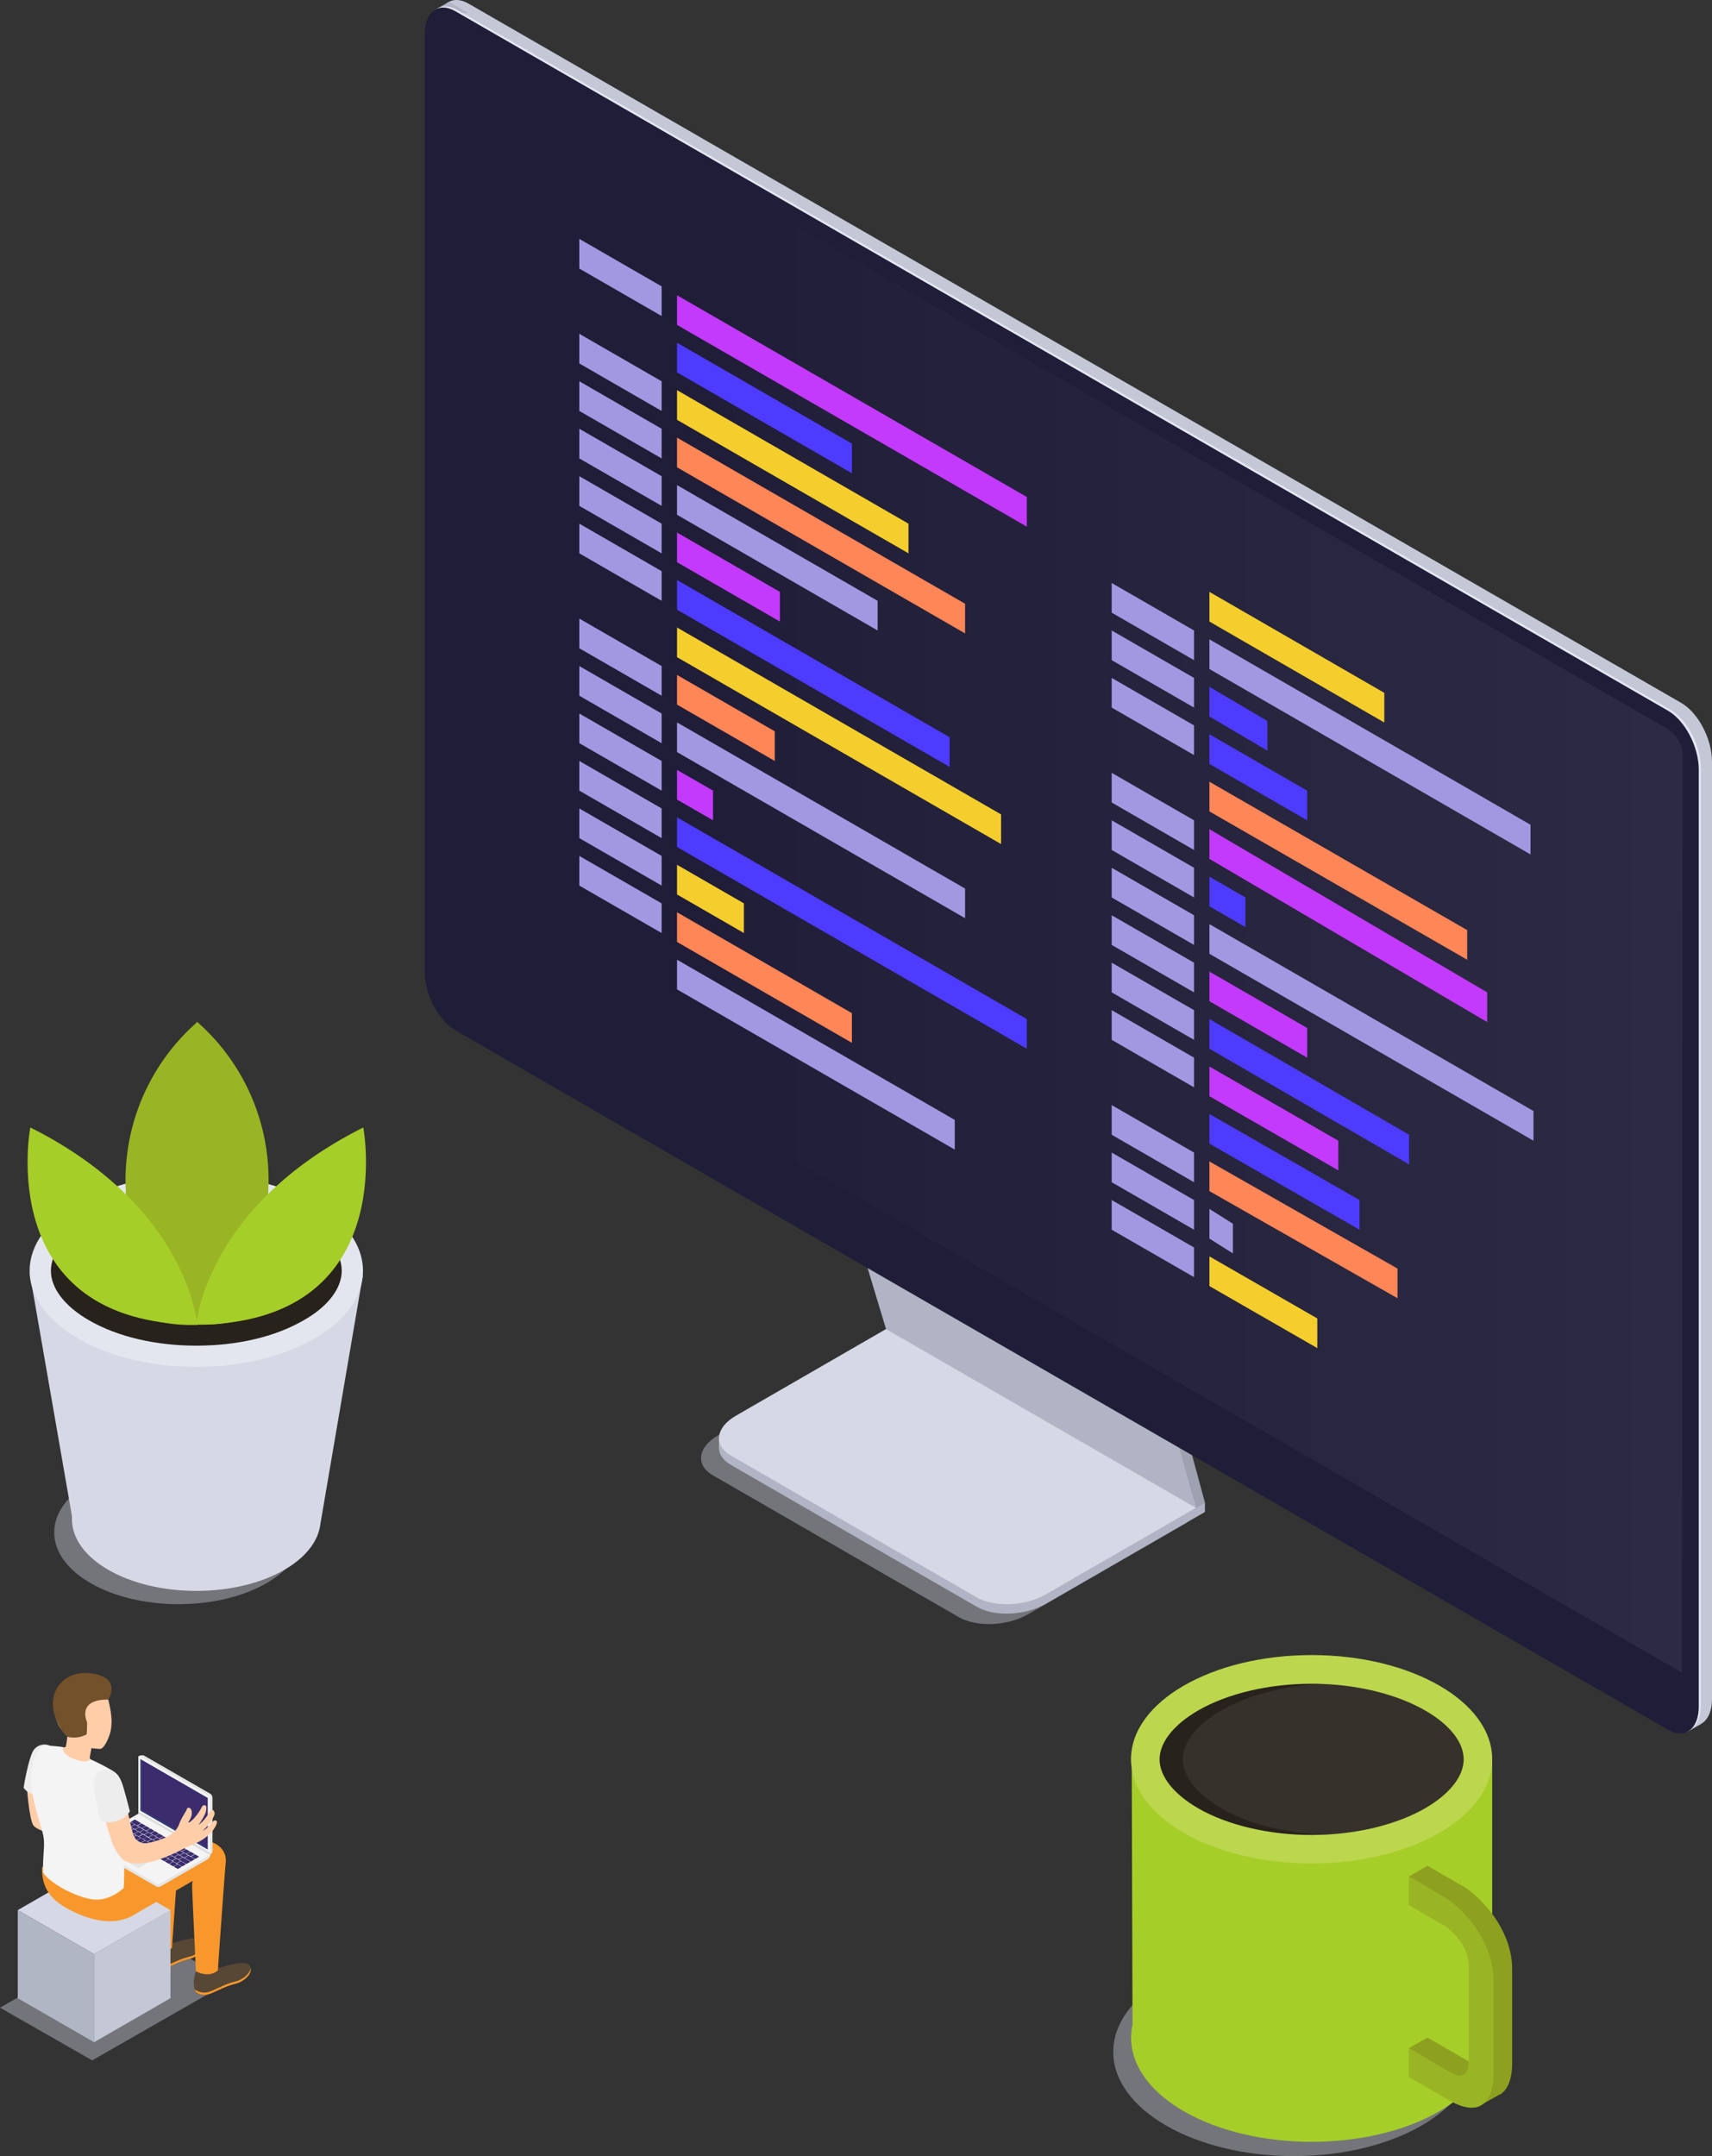 <svg xmlns="http://www.w3.org/2000/svg" width="486" height="612" fill="none" viewBox="0 0 486 612">
  <rect x="0" y="0" width="486" height="612" fill="#333333" stroke="none"/>
  <path fill="#D6D8E5" d="M26.174 584.827L0 569.87l39.162-22.387 26.162 14.945-39.15 22.399z" opacity=".4"/>
  <path fill="#D6D8E5" d="M26.713 554.68L5.036 542.183l21.677-12.497 21.664 12.497-21.664 12.497z"/>
  <path fill="#B1B6C4" d="M26.713 579.674L5.036 567.177v-24.994l21.677 12.497v24.994z"/>
  <path fill="#C4C7D6" d="M48.39 567.177l-21.677 12.497V554.68l21.676-12.497v24.994z"/>
  <path fill="#574735" d="M55.84 559.368a7.363 7.363 0 005.575-.673c1.348 0 8.65-3.072 9.643-.453.87 2.289-2.291 4.418-3.982 4.822-3.676.894-6.421 2.73-7.904 3.048a3.674 3.674 0 01-3.406-.489c-1.054-1.102-.956-4.945.073-6.255z"/>
  <path fill="#F8982C" d="M59.172 565.415c1.483-.319 4.216-2.155 7.904-3.048 1.41-.343 3.848-1.885 4.093-3.733.33 2.117-2.525 3.99-4.093 4.369-3.676.894-6.42 2.73-7.903 3.048a3.687 3.687 0 01-3.407-.49 1.94 1.94 0 01-.478-.881 4.404 4.404 0 003.885.735z"/>
  <path fill="#574735" d="M42.68 552.306a7.36 7.36 0 005.575-.674c1.347 0 8.577-3.072 9.63-.453.87 2.289-2.29 4.419-3.97 4.823-3.675.893-6.42 2.729-7.903 3.048a3.687 3.687 0 01-3.406-.49c-1.054-1.04-.944-4.884.073-6.254z"/>
  <path fill="#F8982C" d="M46.012 558.413c1.483-.318 4.215-2.154 7.903-3.047 1.41-.343 3.848-1.885 4.093-3.734.33 2.118-2.524 3.991-4.093 4.37-3.676.893-6.42 2.729-7.903 3.048a3.687 3.687 0 01-3.407-.49 1.967 1.967 0 01-.478-.869 4.42 4.42 0 003.885.722z"/>
  <path fill="#F8982C" d="M22.179 543.236c5.698 2.448 11.028 2.888 15.452.538l4.533-2.619c.27 5.851.527 11.469.527 11.469s3.48 2.631 6.127.281c0 0 .564-8.201 1.14-16.279l4.754-2.742a5.523 5.523 0 00-.184 1.322c0 1.53 1.103 24.333 1.103 24.333s3.505 2.081 6.213-.257c0 0 1.825-26.426 2.242-30.6.466-4.749-4.803-7.087-8.148-5.875l-5.098 1.897.245-2.937c.478-4.749-4.803-7.087-8.136-5.875-3.04 1.113-23.576 8.8-23.576 8.8.128 1.975.37 3.94.723 5.888l-8.112-.686c-.429 7.577 4.51 10.845 10.195 13.342zm14.165-13.134l5.428-3.121c-.09.382-.148.771-.171 1.163l-5.257 1.958z"/>
  <path fill="#FFCEA9" d="M7.597 506.736s.662 10.074 1.985 11.53c1.324 1.457 5.808 2.448 5.808 2.448l3.444 5.606s-3.15-17.968-3.836-18.36c-.686-.392-7.4-1.224-7.4-1.224z"/>
  <path fill="#EDEDED" d="M14.226 495.536a3.793 3.793 0 00-4.803 1.408c-1.225 2.093-2.586 9.302-2.708 10.526a5.082 5.082 0 004.448 2.044l3.063-13.978z"/>
  <path fill="#FFCEA9" d="M15.44 495.72c1.74.086 3.039.526 3.26 0 .186-.897.317-1.804.391-2.717-.196-.514-.367-1.053-.367-1.053-2.194-1.346-2.88-3.672-3.174-6.463-.49-4.712 2.058-8.825 6.764-9.314 4.436-.465 7.695 2.644 8.577 6.915.466 2.106 1.397 6.12.135 9.56-.698 1.934-1.605 3.476-2.45 3.77a20.933 20.933 0 01-2.623-.221s-.233 1.31-.392 2.142c-.16.833-.11 1.286 1.569 2.314 1.678 1.028-2.525 3.145-5.27 2.937-2.744-.208-5.832-1.86-6.678-3.672-1.017-1.983-.943-4.308.258-4.198z"/>
  <path fill="#E5E5E5" d="M59.626 526.504a1.415 1.415 0 01-.711 1.224L45.62 535.39a1.408 1.408 0 01-1.422 0l-18.625-10.747a1.396 1.396 0 01-.71-1.224v-.098l34.763 3.183z"/>
  <path fill="#E5E5E5" d="M58.915 527.728L45.62 535.39c-.214.13-.46.198-.71.196v-9.082h14.703a1.414 1.414 0 01-.698 1.224z"/>
  <path fill="#F4F4F4" d="M45.411 534.692a.964.964 0 01-.992 0l-19.373-11.163c-.245-.147-.245-.379 0-.514l14.263-8.237 20.317 11.726-14.215 8.188z"/>
  <path fill="#BFBFBF" d="M32.998 526.504l.099.049 6.212 3.586 3.407-1.971.098-.049-6.311-3.635-3.505 2.02z"/>
  <path fill="#E5E5E5" d="M33.097 526.553l6.212 3.586 3.407-1.971-6.213-3.574-3.406 1.959z"/>
  <path fill="#3A2C6D" d="M54.357 527.079l.894.514a.29.29 0 00.282 0l.858-.49c.086 0 .098-.122 0-.159l-.895-.526a.328.328 0 00-.281 0l-.858.502c-.062.049-.074.122 0 .159zM53.095 526.32l.894.514a.29.29 0 00.282 0l.858-.49c.086 0 .086-.122 0-.159l-.895-.514a.301.301 0 00-.14-.036.301.301 0 00-.142.036l-.857.49c-.062.073-.074.159 0 .159zM51.82 525.622l.895.514a.355.355 0 00.294 0l.845-.489c.086 0 .098-.123 0-.172l-.894-.514a.301.301 0 00-.141-.036.301.301 0 00-.141.036l-.858.49c-.061.049-.073.122 0 .171zM50.558 524.888l.895.514a.327.327 0 00.14.031c.05 0 .097-.01.141-.031l.858-.49c.086 0 .098-.122 0-.171l-.894-.514a.356.356 0 00-.294 0l-.846.49c-.061.049-.074.122 0 .171zM49.284 524.153l.906.515a.3.3 0 00.282 0l.846-.49c.085 0 .098-.122 0-.159l-.895-.526a.327.327 0 00-.282 0l-.857.501c-.062.049-.074.123 0 .159zM48.021 523.419l.895.526a.327.327 0 00.282 0l.857-.501c.086 0 .099-.123 0-.16l-.894-.514a.326.326 0 00-.147-.036.326.326 0 00-.147.036l-.846.49c-.06.049-.073.122 0 .159zM46.76 522.648l.894.514a.328.328 0 00.282 0l.857-.49c.086 0 .086-.122 0-.171l-.894-.514a.327.327 0 00-.141-.031.327.327 0 00-.141.031l-.858.49c-.073.098-.073.171 0 .171zM45.485 521.963l.895.514a.3.3 0 00.282 0l.857-.49c.086 0 .098-.122 0-.159l-.894-.526a.328.328 0 00-.282 0l-.858.501c-.061.049-.073.123 0 .16zM44.223 521.228l.894.514a.29.29 0 00.282 0l.858-.489c.086 0 .086-.123 0-.16l-.92-.526a.301.301 0 00-.14-.036.301.301 0 00-.141.036l-.858.49c-.086.061-.086.134.025.171zM42.949 520.506l.894.514a.355.355 0 00.294 0l.846-.49c.085 0 .098-.122 0-.171l-.87-.526a.29.29 0 00-.282 0l-.858.489c-.086.062-.086.135-.024.184zM41.662 519.772l.895.514a.342.342 0 00.281 0l.858-.49c.086 0 .098-.122 0-.171l-.808-.527a.355.355 0 00-.295 0l-.845.49c-.086.061-.086.135-.086.184zM40.436 519.037l.907.514a.29.29 0 00.282 0l.858-.489c.073 0 .086-.123 0-.159l-.895-.527a.342.342 0 00-.282 0l-.857.502c-.098.098-.098.098-.013.159zM39.211 518.303l.895.526a.328.328 0 00.282 0l.857-.502c.086 0 .098-.122 0-.159l-.894-.514a.314.314 0 00-.294 0l-.846.49c-.122.049-.134.122 0 .159zM37.275 517.226l1.507.869a.342.342 0 00.282 0l.858-.49c.086 0 .086-.122 0-.171l-1.495-.906a.327.327 0 00-.282 0l-.858.502a.098.098 0 00-.049.186.095.095 0 00.037.01zM51.244 526.699l.907.515a.3.3 0 00.282 0l.858-.49c.073 0 .085-.122 0-.159l-.895-.514a.29.29 0 00-.282 0l-.857.489c-.074.049-.074.123-.013.159zM49.982 525.965l.895.526a.328.328 0 00.282 0l.857-.502c.086 0 .098-.122 0-.159l-.894-.514a.327.327 0 00-.147-.036.326.326 0 00-.147.036l-.846.49c-.061.049-.073.122 0 .159zM48.708 525.243l.894.514a.355.355 0 00.295 0l.845-.49c.086 0 .098-.122 0-.171l-.895-.514a.328.328 0 00-.281 0l-.858.49c-.061.024-.074.122 0 .171zM47.446 524.508l.894.514a.328.328 0 00.282 0l.858-.489c.086 0 .086-.122 0-.171l-.895-.515a.342.342 0 00-.282 0l-.857.49c-.074.049-.074.122 0 .171zM46.184 523.774l.894.526a.328.328 0 00.282 0l.858-.501c.085 0 .098-.123 0-.16l-.895-.514a.326.326 0 00-.147-.036.326.326 0 00-.147.036l-.846.49c-.06.049-.073.122 0 .159zM44.909 523.052l.895.514a.355.355 0 00.294 0l.845-.49c.086 0 .098-.122 0-.171l-.894-.514a.327.327 0 00-.282 0l-.858.49c-.061.049-.073.122 0 .171zM43.647 522.318l.894.514a.342.342 0 00.282 0l.858-.49c.086 0 .086-.122 0-.171l-.895-.514a.328.328 0 00-.281 0l-.858.489c-.074.049-.074.123 0 .172zM42.372 521.583l.895.514a.29.29 0 00.282 0l.858-.489c.085 0 .098-.123 0-.16l-.895-.526a.355.355 0 00-.294 0l-.846.502c-.06 0-.073.122 0 .159zM41.098 520.849l.907.514a.301.301 0 00.14.036.3.3 0 00.142-.036l.858-.49c.073 0 .085-.122 0-.159l-.895-.514a.29.29 0 00-.282 0l-.858.49c-.073.049-.073.122-.012.159zM39.836 520.114l.895.527a.342.342 0 00.282 0l.857-.502c.086 0 .098-.123 0-.159l-.894-.514a.314.314 0 00-.294 0l-.846.489c-.061.049-.073.123 0 .159zM38.562 519.392l.894.514a.355.355 0 00.294 0l.846-.489c.086 0 .098-.123 0-.172l-.894-.514a.327.327 0 00-.142-.031.327.327 0 00-.14.031l-.858.49c-.061.049-.074.122 0 .171zM37.3 518.658l.894.514a.327.327 0 00.141.031c.049 0 .097-.01.141-.031l.858-.49c.086 0 .086-.122 0-.171l-.895-.514a.328.328 0 00-.282 0l-.857.489c-.074.049-.074.123 0 .172zM52.518 527.434l1.508.869a.327.327 0 00.14.031c.05 0 .097-.01.141-.031l.858-.49c.086 0 .098-.122 0-.171l-1.507-.869a.355.355 0 00-.294 0l-.846.502c-.06.049-.073.122 0 .159zM37.19 517.262l.894.514c.074 0 .074.111 0 .16l-.907.514a.243.243 0 01-.128.036.243.243 0 01-.129-.036h-.073a.275.275 0 00-.123-.028.274.274 0 00-.122.028l-.956.55a.33.33 0 01-.27 0l-.563-.33c-.074 0-.074-.11 0-.159l.894-.514.184-.098.135-.086.134-.073.76-.441a.28.28 0 01.13-.055.278.278 0 01.14.018zM49.443 529.906l.894.514a.29.29 0 00.282 0l.858-.489c.086 0 .086-.123 0-.159l-.895-.514a.29.29 0 00-.282 0l-.857.489c-.061.049-.074.123 0 .159zM48.18 529.184l.895.514a.328.328 0 00.282 0l.858-.489c.085 0 .085-.123 0-.172l-.895-.514a.327.327 0 00-.14-.031.327.327 0 00-.142.031l-.857.49c-.074.049-.074.122 0 .171zM46.906 528.45l.907.514a.301.301 0 00.141.036.3.3 0 00.14-.036l.859-.49c.073 0 .085-.122 0-.159l-.895-.514a.29.29 0 00-.282 0l-.857.502c-.074.037-.074.11-.013.147zM36.148 522.244l.894.514a.314.314 0 00.294 0l.846-.489c.086 0 .098-.123 0-.16l-.895-.526a.327.327 0 00-.14-.031.326.326 0 00-.141.031l-.858.502c-.061.049-.074.122 0 .159zM34.886 521.522l.894.514a.327.327 0 00.141.031c.049 0 .097-.01.14-.031l.859-.502c.085 0 .098-.11 0-.159l-.895-.514a.314.314 0 00-.294 0l-.845.489c-.062.074-.074.074 0 .172zM33.624 520.787l.894.515a.3.3 0 00.282 0l.858-.49c.086 0 .098-.122 0-.159l-.895-.526a.355.355 0 00-.294 0l-.845.501c-.061.049-.074.123 0 .159zM32.362 520.053l.894.526a.327.327 0 00.282 0l.858-.501c.085 0 .085-.123 0-.16l-.907-.514a.301.301 0 00-.14-.036.301.301 0 00-.142.036l-.858.49c-.049.049-.06.122.013.159zM45.338 527.544l1.225.71a.355.355 0 00.295 0l.845-.49c.086 0 .098-.122 0-.171l-1.225-.698a.301.301 0 00-.141-.036.301.301 0 00-.141.036l-.858.49c-.073.037-.086.159 0 .159zM37.41 522.978l1.225.698a.29.29 0 00.282 0l.858-.489c.086 0 .098-.123 0-.172l-1.225-.697a.328.328 0 00-.282 0l-.858.489c-.061.049-.073.122 0 .171zM39.003 523.872l5.955 3.439a.328.328 0 00.282 0l.858-.489c.086 0 .086-.123 0-.172l-5.943-3.427a.326.326 0 00-.147-.036.326.326 0 00-.147.036l-.846.49c-.073.061-.086.159-.012.159zM49.676 527.213l.894.515a.3.3 0 00.282 0l.858-.49c.085 0 .098-.122 0-.171l-.895-.514a.355.355 0 00-.294 0l-.845.489c-.062.049-.074.123 0 .171zM48.413 526.479l.895.514a.29.29 0 00.282 0l.857-.489c.086 0 .086-.123 0-.16l-.894-.514a.3.3 0 00-.14-.036.301.301 0 00-.142.036l-.858.49c-.06 0-.073.122 0 .159zM47.14 525.757l.906.514a.328.328 0 00.282 0l.858-.49c.073 0 .085-.122 0-.171l-.895-.514a.328.328 0 00-.282 0l-.858.49c-.073.049-.073.122-.012.171zM45.877 525.023l.895.514a.301.301 0 00.14.036c.05 0 .098-.013.142-.036l.857-.49c.086 0 .098-.122 0-.171l-.894-.514a.328.328 0 00-.282 0l-.858.501c-.061.049-.073.123 0 .16zM44.615 524.288l.895.514a.29.29 0 00.281 0l.858-.502c.086 0 .098-.122 0-.159l-.894-.514a.327.327 0 00-.147-.036.327.327 0 00-.147.036l-.846.49c-.061.061-.073.134 0 .171zM43.353 523.566l.895.514a.328.328 0 00.281 0l.858-.49c.074 0 .086-.122 0-.171l-.894-.514a.327.327 0 00-.141-.031.327.327 0 00-.141.031l-.858.49c-.074.049-.074.122 0 .171zM42.078 522.832l.895.514a.326.326 0 00.147.036.327.327 0 00.147-.036l.846-.49c.085 0 .098-.122 0-.159l-.895-.526a.328.328 0 00-.282 0l-.858.501c-.06.049-.073.123 0 .16zM40.817 522.097l.845.551a.327.327 0 00.141.031c.049 0 .097-.01.14-.031l.859-.502c.085 0 .098-.122 0-.159l-.895-.514a.314.314 0 00-.294 0l-.845.49a.1.1 0 00.049.134zM39.554 521.424l.895.514a.328.328 0 00.282 0l.857-.49c.086 0 .086-.122 0-.171l-.894-.514a.326.326 0 00-.141-.031.327.327 0 00-.141.031l-.858.49c-.073 0-.073.073 0 .171zM38.28 520.641l.895.514a.326.326 0 00.147.036.326.326 0 00.147-.036l.845-.49c.086 0 .098-.122 0-.159l-.894-.526a.328.328 0 00-.282 0l-.858.502c-.061.048-.073.122 0 .159zM37.018 519.906l.894.527a.342.342 0 00.282 0l.858-.502c.086 0 .098-.123 0-.159l-.895-.514a.314.314 0 00-.294 0l-.845.489c-.061.049-.074.123 0 .159z"/>
  <path fill="#3A2C6D" d="M35.756 519.184l.894.514a.328.328 0 00.282 0l.858-.489c.086 0 .086-.123 0-.172l-.895-.514a.327.327 0 00-.14-.031.326.326 0 00-.141.031l-.858.49c-.074.049-.074.122 0 .171zM50.938 527.948l1.862 1.065a.342.342 0 00.282 0l.846-.49c.086 0 .098-.122 0-.171l-1.85-1.065a.29.29 0 00-.282 0l-.858.49c-.061.048-.074.122 0 .171zM49.075 528.278l.895.527a.342.342 0 00.282 0l.857-.502c.086 0 .098-.123 0-.159l-.894-.514a.29.29 0 00-.282 0l-.858.489c-.061.049-.061.123 0 .159zM47.789 527.544l.894.514a.328.328 0 00.282 0l.858-.49c.085 0 .098-.122 0-.171l-.907-.514a.327.327 0 00-.141-.031.326.326 0 00-.14.031l-.846.49v.171zM46.563 526.822l.895.514a.3.3 0 00.14.036c.05 0 .099-.013.142-.036l.857-.49c.074 0 .086-.122 0-.159l-.894-.526a.327.327 0 00-.282 0l-.858.502c-.085.049-.085.122 0 .159zM45.338 526.087l.895.527a.355.355 0 00.294 0l.845-.502c.086 0 .098-.123 0-.159l-.894-.514a.29.29 0 00-.282 0l-.858.489c-.122.049-.135.123 0 .159zM44.014 525.365l.895.514a.328.328 0 00.282 0l.858-.489c.085 0 .098-.123 0-.172l-.895-.514a.355.355 0 00-.294 0l-.846.49c-.06.049-.073.122 0 .171zM42.752 524.631l.895.514a.301.301 0 00.14.036.3.3 0 00.142-.036l.857-.49c.086 0 .086-.122 0-.159l-.894-.514a.301.301 0 00-.14-.036.3.3 0 00-.142.036l-.858.49c-.073.049-.073.122 0 .159zM41.478 523.872l.894.514a.355.355 0 00.294 0l.846-.49c.086 0 .098-.122 0-.171l-.895-.514a.29.29 0 00-.281 0l-.858.49c-.061.085-.074.171 0 .171zM40.216 523.174l.895.514a.29.29 0 00.282 0l.857-.489c.086 0 .098-.123 0-.172l-.894-.514a.355.355 0 00-.294 0l-.846.502c-.061.037-.073.11 0 .159zM38.954 522.44l.894.514a.314.314 0 00.282 0l.858-.502c.086 0 .086-.122 0-.159l-.907-.514a.29.29 0 00-.282 0l-.857.49c-.05.061-.062.134.012.171zM37.692 521.718l.894.514a.326.326 0 00.141.031c.049 0 .097-.01.141-.031l.858-.49c.074 0 .086-.122 0-.171l-.895-.514a.327.327 0 00-.281 0l-.858.489c-.074.049-.074.123 0 .172zM36.417 520.983l.895.514a.314.314 0 00.294 0l.845-.489c.086 0 .099-.123 0-.159l-.894-.527a.342.342 0 00-.282 0l-.858.502c-.06.049-.073.123 0 .159zM33.587 519.355l2.45 1.42a.328.328 0 00.282 0l.858-.502c.086 0 .098-.122 0-.159l-2.45-1.42a.326.326 0 00-.295 0l-.845.49c-.062.049-.074.122 0 .171zM50.337 529.013l1.225.71a.342.342 0 00.282 0l.858-.502c.086 0 .098-.123 0-.159l-1.225-.71a.328.328 0 00-.282 0l-.858.502c-.098.049-.098.122 0 .159z"/>
  <g>
    <path fill="#E5E5E5" d="M59.626 526.504l-20.317-11.726v-15.912l.16-.368.159-.073a1.385 1.385 0 011.409 0l18.589 10.71a1.44 1.44 0 01.698 1.224v14.982c-.135.722-.282.906-.698 1.163z"/>
    <path fill="#E5E5E5" d="M57.763 511.032l-18.454-11.64v-.526l.16-.368.159-.073a1.385 1.385 0 011.409 0l18.588 10.71c.23.13.413.326.527.563l-2.39 1.334z"/>
    <path fill="#DCEEFF" d="M39.775 498.462l19.508 11.248a.7.7 0 01.343.588v16.206l-20.317-11.726v-16.047a.305.305 0 01.153-.273.308.308 0 01.313.004z"/>
    <path fill="#F4F4F4" d="M39.775 498.462l19.508 11.248a.7.7 0 01.343.588v16.206l-20.317-11.726v-16.047a.305.305 0 01.153-.273.308.308 0 01.313.004z"/>
    <path fill="#DBDBDB" d="M59.626 526.504v-.588l-20.317-11.714v.576l20.317 11.726z"/>
    <path fill="#1E3779" d="M39.836 513.933v-14.627l.245.135v14.37l-.245.122z"/>
    <path fill="#3A2C6D" d="M40.081 499.441v14.37l18.895 10.857v-14.333l-18.895-10.894z"/>
    <path fill="#031F60" d="M39.836 513.933l19.14 11.028v-.293l-18.895-10.857-.245.122z"/>
  </g>
  <path fill="#F4F4F4" d="M17.964 495.928c-.49 1.224.747 2.668 4.019 3.672 3.271 1.004 3.566-.294 3.566-.294a65.634 65.634 0 016.371 3.281c1.96 1.37 2.83 5.349 3.1 12.056.307 7.76.331 19.266.074 21.261 0 0-3.676 3.672-8.37 3.268-4.692-.404-12.62-4.541-14.532-7.748 0-6.805.846-7.919-.257-11.836-2.524-8.972-3.86-12.644-2.622-18.617 1.004-4.896 2.45-5.52 4.374-5.471 1.432.067 2.86.21 4.277.428z"/>
  <path fill="#FFCEA9" d="M42.752 522.978c-3.86.98-4.766-1.456-5.269-3.463-1.225-4.896-1.887-9.278-2.806-12.045-1.078-3.255-2.205-3.782-3.798-4.418-1.85-.747-3.456.832-2.843 4.981a83.522 83.522 0 003.541 14.174 12.54 12.54 0 003.162 5.508c1.997 1.616 5 1.543 9.533.416a52.225 52.225 0 007.72-3.341c.98-.453 1.74-.759 3.676-1.64a12.792 12.792 0 004.901-3.77c.98-1.432 1.115-2.105.92-2.448-.197-.343-.711-.318-1.226.281a10.485 10.485 0 01-2.77 2.559s1.226-1.224 1.875-2.069a10.506 10.506 0 001.459-2.448c.355-.832-.368-1.958-.92-1.371-.55.588-.796 1.224-1.8 2.448a10.121 10.121 0 01-1.79 1.701 19.31 19.31 0 001.654-2.643c.43-.742.639-1.592.6-2.448 0-.429-.649-.943-1.224-.123a15.717 15.717 0 01-2.206 3.244c-.882.918-1.63 1.444-1.654 1.224-.025-.22.539-.759.845-1.812.306-1.052 0-2.191-.588-2.313-.588-.122-.478-.098-.944.906a27.349 27.349 0 00-1.752 3.182 6.611 6.611 0 01-1.593 2.73c-.931.967-3.026 2.08-6.703 2.998z"/>
  <path fill="#EDEDED" d="M29.408 502.391c2.573-.38 4.4.783 5.539 4.675 1.14 3.893 1.924 7.1 1.924 7.1a6.986 6.986 0 01-4.314 2.864c-3.075.746-4.19-.722-4.19-.722s-.858-4.089-1.385-6.867c-.527-2.778-.71-6.585 2.426-7.05z"/>
  <path fill="#73512A" d="M30.732 482.427s4.068-6.181-4.755-7.442c-6.36-.905-10.452 3.171-10.918 7.601-.453 4.235 2.157 8.63 4.032 10.38a7.692 7.692 0 005.502-.661c.105-1.156.146-2.316.122-3.476 0 0-3.1-6.512 6.017-6.402z"/>
  <path fill="#C4C7D6" d="M48.39 560.653v-18.568l-14.767 8.605 5.686 11.738 9.08-1.775z"/>
  <path fill="#D6D8E5" d="M38.709 543.15l5.661-3.28 4.007 2.313-5.87 3.329-3.798-2.362z"/>
  <g>
    <path fill="#D6D8E5" d="M272.151 459l-69.747-40.221c-5.036-2.901-4.399-7.968 1.409-11.322l45.191-26.059 87.968 50.772-45.178 26.059c-5.821 3.354-14.607 3.709-19.643.771z" opacity=".4"/>
    <path fill="#B1B4C4" d="M277.249 456.05l-69.76-40.233c-5.024-2.901-4.387-7.956 1.409-11.309l45.191-26.059 87.969 50.722-45.191 26.071c-5.809 3.342-14.594 3.758-19.618.808z"/>
    <path fill="#B1B4C4" d="M342.057 429.171v-2.656l-4.056 2.338 4.056.318zM204.095 411.031v-2.705l4.179 1.726-4.179.979z"/>
    <path fill="#D6D8E5" d="M277.249 453.394l-69.76-40.233c-5.024-2.901-4.387-7.968 1.409-11.31l45.191-26.083 87.969 50.735-45.191 26.059c-5.809 3.366-14.594 3.721-19.618.832z"/>
    <path fill="#9EA1AF" d="M254.334 375.903l-10.893-36.084 88.924 50.955 9.692 35.741-87.723-50.612z"/>
    <path fill="#9EA1AF" d="M339.484 427.996l2.574-1.481-3.86-3.011 1.286 4.492z"/>
    <path fill="#B1B4C4" d="M251.528 377.261l-10.893-36.083 88.924 50.955 9.925 35.863-87.956-50.735z"/>
    <path fill="#C4C7D6" d="M477.263 488.804L133.049 290.296c-4.828-2.791-8.737-10.257-8.737-16.683V7.65c0-6.426 3.909-9.388 8.737-6.597l344.214 198.459c4.828 2.778 8.737 10.245 8.737 16.683v266.061c0 6.377-3.909 9.339-8.737 6.548z"/>
    <path fill="#C4C7D6" d="M479.028 491.546l3.823-2.191-1.654-11.297-2.169 13.488z"/>
    <path fill="#B1B4C4" d="M123.687 2.68l3.75-2.154 5.391 3.073s-5.747.869-5.882.832c-.134-.037-3.259-1.75-3.259-1.75z"/>
    <path fill="#E4E7F2" d="M474.102 490.628L129.888 292.12c-4.828-2.791-8.749-10.257-8.749-16.683V9.474c0-6.438 3.921-9.388 8.749-6.61L474.09 201.373c4.828 2.79 8.749 10.257 8.749 16.695v265.951c.012 6.438-3.909 9.388-8.737 6.609z"/>
    <path fill="#201D38" d="M473.501 490.971L129.287 292.463c-4.828-2.791-8.737-10.258-8.737-16.684V9.792c0-6.426 3.909-9.388 8.737-6.597l344.214 198.532c4.828 2.779 8.737 10.245 8.737 16.684v265.963c0 6.45-3.909 9.388-8.737 6.597z"/>
    <path fill="url(#paint0_linear_11:161)" d="M477.508 474.802L124.913 271.459l.183-260.578c0-2.668 1.875-3.745 4.191-2.448l344.214 198.545a9.252 9.252 0 012.964 3.122 9.248 9.248 0 011.227 4.124l-.184 260.578z" opacity=".3"/>
    <g>
      <path fill="#A298E2" d="M434.474 242.523l-91.142-52.619v-8.422l91.142 52.62v8.421z"/>
      <path fill="#C33AFC" d="M371.074 300.21l-27.742-16.009v-8.409l27.742 15.997v8.421z"/>
      <path fill="#4D3BFF" d="M353.551 263.16l-10.219-5.9v-8.421l10.219 5.9v8.421z"/>
      <path fill="#C33AFC" d="M221.397 176.427l-29.2-16.842v-8.421l29.2 16.842v8.421z"/>
      <path fill="#F4CE2C" d="M284.184 239.586l-91.987-53.048v-8.422l91.987 53.049v8.421z"/>
    </g>
    <g>
      <path fill="#4D3BFF" d="M359.776 213.062l-16.444-9.682v-8.421l16.444 9.682v8.421zM400.017 330.517l-56.685-32.84v-8.421l56.685 32.84v8.421z"/>
      <path fill="#A298E2" d="M349.998 355.78l-6.666-4.21v-8.422l6.666 4.211v8.421z"/>
      <path fill="#FF8657" d="M273.965 179.793l-81.768-47.148v-8.421l81.768 47.148v8.421zM219.939 215.999l-27.742-15.997v-8.421l27.742 15.997v8.421z"/>
    </g>
    <g>
      <path fill="#A298E2" d="M338.957 295.155l-23.367-13.476v-8.421l23.367 13.476v8.421zM338.957 254.739l-23.367-13.476v-8.422l23.367 13.477v8.421zM187.822 210.956l-23.367-13.476v-8.421l23.367 13.476v8.421z"/>
    </g>
    <g>
      <path fill="#A298E2" d="M338.957 200.846l-23.367-13.464v-8.421l23.367 13.464v8.421zM338.957 281.679l-23.367-13.464v-8.421l23.367 13.464v8.421zM338.957 308.632l-23.367-13.477v-8.421l23.367 13.477v8.421zM187.822 157.064l-23.367-13.477v-8.421l23.367 13.477v8.421zM187.822 224.42l-23.367-13.476v-8.409l23.367 13.464v8.421z"/>
    </g>
    <g>
      <path fill="#A298E2" d="M338.957 214.322l-23.367-13.476v-8.421l23.367 13.476v8.421zM338.957 335.572l-23.367-13.476v-8.422l23.367 13.477v8.421zM187.822 89.707l-23.367-13.476V67.81l23.367 13.476v8.421zM187.822 143.587l-23.367-13.464v-8.421l23.367 13.464v8.421zM187.822 251.373l-23.367-13.476v-8.421l23.367 13.476v8.421z"/>
    </g>
    <g>
      <path fill="#FF8657" d="M416.498 272.413l-73.166-42.093v-8.421l73.166 42.106v8.408z"/>
      <path fill="#A298E2" d="M435.319 323.785l-91.987-53.048v-8.422l91.987 53.049v8.421z"/>
      <path fill="#4D3BFF" d="M385.938 349.048l-42.606-24.431v-8.409l42.606 24.419v8.421z"/>
      <path fill="#F4CE2C" d="M257.9 157.064l-65.703-37.895v-8.422l65.703 37.896v8.421z"/>
      <path fill="#4D3BFF" d="M269.578 217.688l-77.381-44.627v-8.421l77.381 44.627v8.421z"/>
      <path fill="#C33AFC" d="M202.416 232.842l-10.219-5.888v-8.421l10.219 5.887v8.422z"/>
      <path fill="#F4CE2C" d="M211.177 264.837l-18.98-10.943v-8.421l18.98 10.943v8.421z"/>
    </g>
    <g>
      <path fill="#A298E2" d="M338.957 241.263l-23.367-13.477v-8.421l23.367 13.477v8.421zM338.957 349.048l-23.367-13.476v-8.421l23.367 13.476v8.421zM187.822 116.647l-23.367-13.476V94.75l23.367 13.476v8.421zM187.822 197.48l-23.367-13.476v-8.421l23.367 13.476v8.421zM187.822 264.837l-23.367-13.464v-8.421l23.367 13.464v8.421z"/>
    </g>
    <g>
      <path fill="#4D3BFF" d="M371.074 232.842l-27.742-15.998v-8.421l27.742 15.997v8.422z"/>
      <path fill="#C33AFC" d="M379.921 332.206l-36.589-21.053v-8.421l36.589 21.053v8.421z"/>
      <path fill="#FF8657" d="M396.721 368.497l-53.389-30.404v-8.421l53.389 30.404v8.421z"/>
      <path fill="#A298E2" d="M249.139 178.961l-56.942-32.84V137.7l56.942 32.84v8.421z"/>
      <path fill="#4D3BFF" d="M241.836 134.334l-49.639-28.629v-8.421l49.639 28.629v8.421z"/>
      <path fill="#A298E2" d="M273.965 260.626l-81.768-47.148v-8.421l81.768 47.16v8.409z"/>
      <path fill="#FF8657" d="M241.836 296l-49.639-28.629v-8.422l49.639 28.63V296z"/>
    </g>
    <g>
      <path fill="#A298E2" d="M338.957 187.382l-23.367-13.476v-8.421l23.367 13.476v8.421zM338.957 268.215l-23.367-13.476v-8.421l23.367 13.476v8.421zM338.957 362.512l-23.367-13.464v-8.421l23.367 13.464v8.421zM187.822 130.123l-23.367-13.476v-8.421l23.367 13.476v8.421zM187.822 170.54l-23.367-13.476v-8.421l23.367 13.476v8.421zM187.822 237.897l-23.367-13.477v-8.421l23.367 13.477v8.421z"/>
    </g>
    <g>
      <path fill="#F4CE2C" d="M392.971 205.081l-49.639-28.654v-8.421l49.639 28.654v8.421z"/>
      <path fill="#C33AFC" d="M422.171 290.1l-78.839-46.304v-8.421l78.839 46.304v8.421z"/>
      <path fill="#F4CE2C" d="M373.954 382.659l-30.622-17.613v-8.421l30.622 17.613v8.421z"/>
      <path fill="#C33AFC" d="M291.487 149.487l-99.29-57.259v-8.42l99.29 57.258v8.421z"/>
      <path fill="#A298E2" d="M271.036 326.306l-78.839-45.471v-8.422l78.839 45.472v8.421z"/>
      <path fill="#4D3BFF" d="M291.487 297.677l-99.29-57.259v-8.421l99.29 57.259v8.421z"/>
    </g>
  </g>
  <g>
    <path fill="#D6D8E5" d="M367.3 612c28.315 0 51.269-13.24 51.269-29.572s-22.954-29.572-51.269-29.572c-28.315 0-51.269 13.24-51.269 29.572S338.985 612 367.3 612z" opacity=".4"/>
    <path fill="#A6CE28" d="M423.605 578.23v-78.838l-102.329 2.57.22 72.706c-1.911 8.752 2.941 17.895 14.594 24.615 20.023 11.542 52.482 11.554 72.505 0 10.06-5.839 15.059-13.452 15.01-21.053z"/>
    <path fill="#BCD64D" d="M372.336 528.927c28.315 0 51.269-13.24 51.269-29.572s-22.954-29.572-51.269-29.572c-28.315 0-51.269 13.24-51.269 29.572s22.954 29.572 51.269 29.572z"/>
    <path fill="#28221C" d="M415.505 499.392c0 4.81-4.007 9.865-10.967 13.892-7.597 4.358-17.976 7.051-28.906 7.491-1.09 0-2.181.074-3.284.074-12.131 0-23.857-2.767-32.202-7.565-6.96-4.027-10.967-9.082-10.967-13.892 0-4.81 4.007-9.865 10.967-13.892 8.345-4.811 20.071-7.577 32.19-7.577 1.103 0 2.206 0 3.296.073 10.93.441 21.309 3.134 28.906 7.504 6.96 3.99 10.967 8.996 10.967 13.892z"/>
    <path fill="#fff" d="M415.505 499.392c0 4.81-4.007 9.865-10.967 13.892-7.597 4.358-17.976 7.051-28.906 7.491-10.93-.44-21.321-3.133-28.906-7.491-6.972-4.1-10.979-9.118-10.979-13.892 0-4.774 3.995-9.865 10.955-13.892 7.597-4.37 17.988-7.063 28.918-7.504 10.93.441 21.309 3.134 28.906 7.504 6.972 3.99 10.979 8.996 10.979 13.892z" opacity=".07"/>
    <path fill="#8DA01F" d="M416.106 535.879l-10.881-6.291-5.294 3.06 5.294 3.06v2.007l10.207 5.876-.306 1.885c1.482 1.224 6.763 11.016 6.763 11.016l.368-.343v25.373c0 6.659-3.909 4.407-5.575 3.44l-11.457-6.61-5.294 3.048 5.294 3.048v2.007l11.457 6.61a17.635 17.635 0 003.676 1.664l-.686 3.183 5.93-3.342h.172c2.451-1.444 3.492-4.957 3.492-8.898V559.05c.049-11.249-8.59-20.074-13.16-23.171z"/>
    <path fill="#99B524" d="M411.388 596.161l-11.457-6.609V581.4l11.457 6.61c1.667.954 5.576 3.219 5.576-3.452v-26.5c0-6.267-5.674-10.6-6.642-11.285l-10.391-5.998v-8.127l10.881 6.291c4.583 3.097 13.161 11.934 13.161 23.183v26.524c0 7.16-3.272 12.877-12.585 7.515z"/>
  </g>
  <g>
    <path fill="#D6D8E5" d="M50.693 455.34c19.497 0 35.303-9.119 35.303-20.367 0-11.249-15.806-20.368-35.303-20.368s-35.302 9.119-35.302 20.368c0 11.248 15.805 20.367 35.302 20.367z" opacity=".4"/>
    <path fill="#D6D8E5" d="M55.73 451.57c19.496 0 35.302-9.118 35.302-20.367s-15.806-20.367-35.303-20.367-35.302 9.118-35.302 20.367 15.805 20.367 35.302 20.367z"/>
    <path fill="#D6D8E5" d="M8.467 361.582l12.352 71.029h70.127l12.045-70.515-94.524-.514z"/>
    <path fill="#E4E6EF" d="M55.729 387.983c26.129 0 47.311-12.215 47.311-27.282 0-15.068-21.182-27.283-47.311-27.283-26.13 0-47.311 12.215-47.311 27.283 0 15.067 21.182 27.282 47.31 27.282z"/>
    <path fill="#28221C" d="M55.729 381.961c-11.592 0-22.4-2.546-30.438-7.184-6.899-3.966-10.844-9.107-10.844-14.076 0-4.97 3.945-10.111 10.844-14.076 8.026-4.639 18.846-7.185 30.438-7.185 11.592 0 22.412 2.546 30.438 7.185 6.898 3.965 10.844 9.106 10.844 14.076 0 4.969-3.884 10.171-10.844 14.076-8.026 4.663-18.773 7.184-30.438 7.184z"/>
    <path fill="#99B524" d="M76.082 339.207a59.656 59.656 0 00-4.275-26.908 59.717 59.717 0 00-15.796-22.211l-.135-.135v.257a59.713 59.713 0 00-15.81 22.22 59.65 59.65 0 00-4.273 26.924l-27.068-2.607c11.42 42.974 47.286 39.278 47.286 39.278v-.086c2.708.208 36.16 1.934 47.103-39.29l-27.032 2.558z"/>
    <path fill="#A6CE28" d="M56.01 376.025s-2.45-33.464-47.396-55.998c-.037 0-10.648 55.594 47.397 55.998z"/>
    <path fill="#A6CE28" d="M55.729 376.025s2.45-33.464 47.397-55.998c0 0 10.648 55.594-47.397 55.998z"/>
  </g>
  <defs>
    <linearGradient id="paint0_linear_11:161" x1="124.913" x2="477.692" y1="241.348" y2="241.348" gradientUnits="userSpaceOnUse">
      <stop offset=".21" stop-color="#fff" stop-opacity="0"/>
      <stop offset="1" stop-color="#fff" stop-opacity=".2"/>
    </linearGradient>
  </defs>
</svg>

